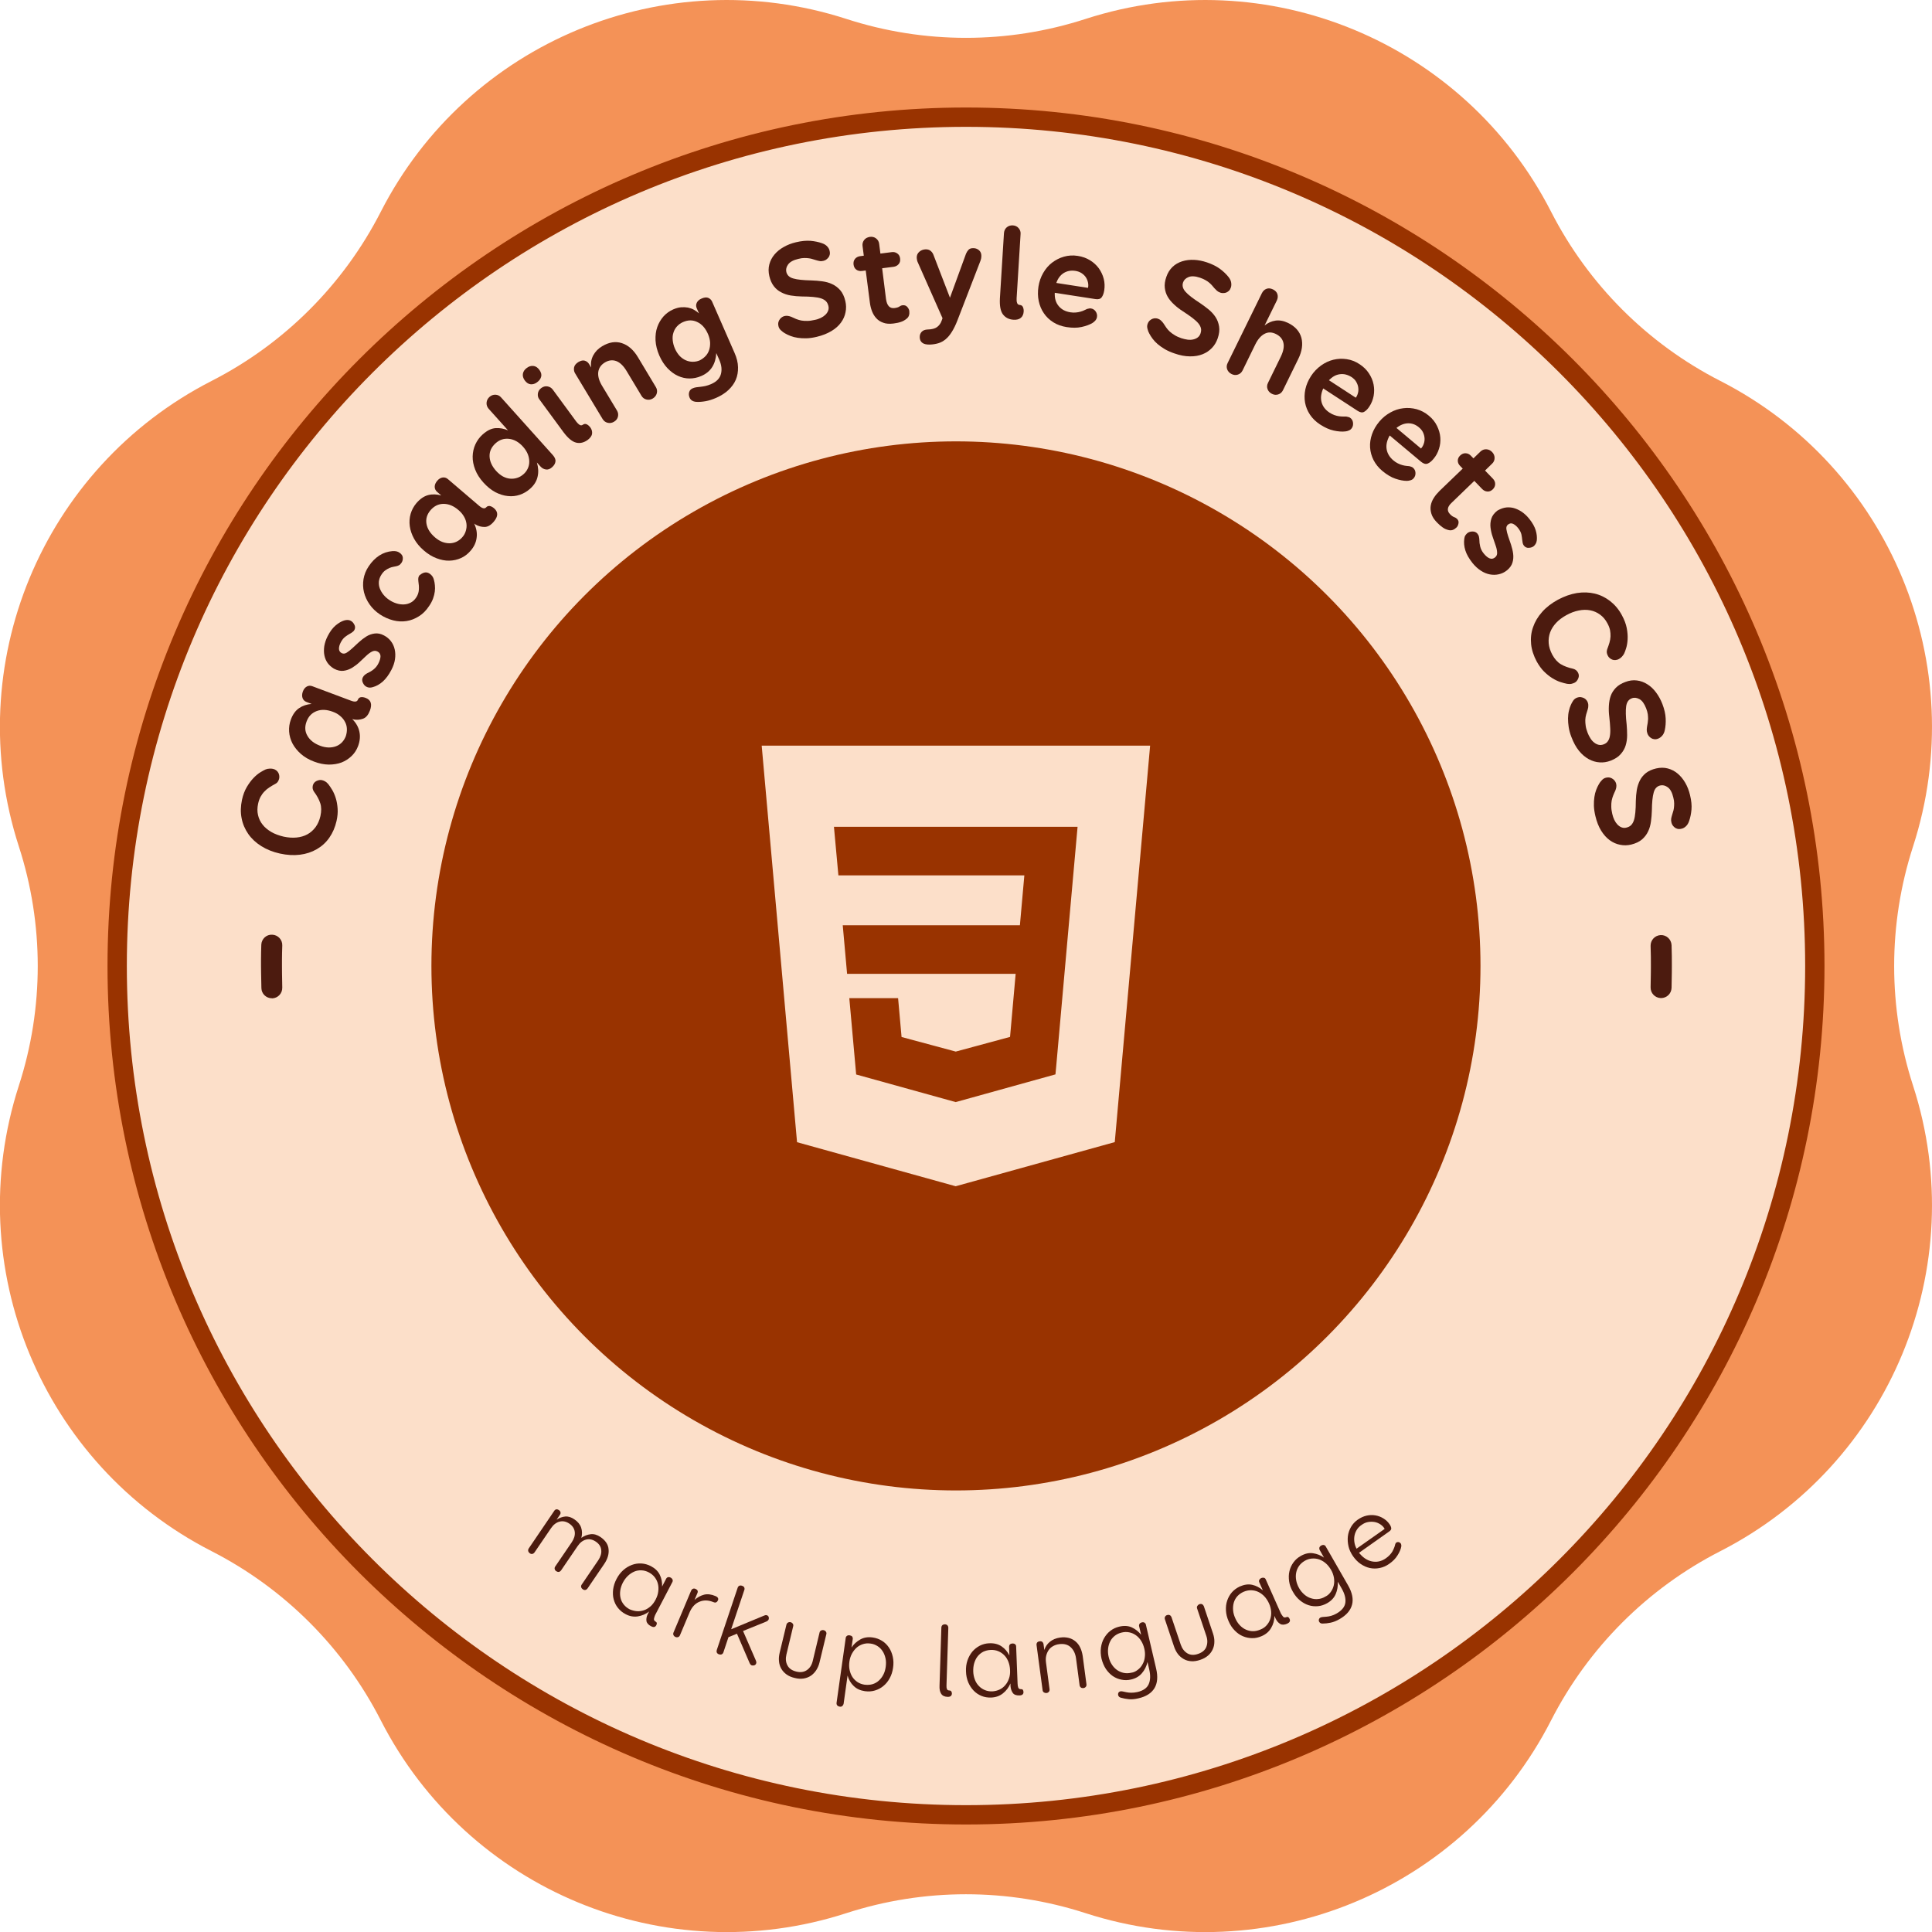 <?xml version="1.0" encoding="utf-8"?>
<!-- Generator: Adobe Illustrator 25.4.1, SVG Export Plug-In . SVG Version: 6.00 Build 0)  -->
<svg version="1.1" id="Capa_1" xmlns="http://www.w3.org/2000/svg" xmlns:xlink="http://www.w3.org/1999/xlink" x="0px" y="0px"
	 viewBox="0 0 200 200" style="enable-background:new 0 0 200 200;" xml:space="preserve">
<style type="text/css">
	.st0{fill:#993300;}
	.st1{fill:#F49257;}
	.st2{fill:#FCDFC9;}
	.st3{fill:#4C1B0F;}
	.st4{fill:#FCDFC9;stroke:#993300;stroke-width:2;stroke-miterlimit:10;}
	.st5{clip-path:url(#SVGID_00000119808096840979552150000008384785708474404517_);}
</style>
<g>
	<path class="st1" d="M112.38,1.96L112.38,1.96c18.78-6.08,39.2,2.38,48.19,19.96l0,0c3.85,7.53,9.98,13.66,17.51,17.51l0,0
		c17.58,8.98,26.04,29.4,19.96,48.19l0,0c-2.61,8.05-2.61,16.72,0,24.77l0,0c6.08,18.78-2.38,39.2-19.96,48.19l0,0
		c-7.53,3.85-13.66,9.98-17.51,17.51l0,0c-8.98,17.58-29.4,26.04-48.19,19.96l0,0c-8.05-2.61-16.72-2.61-24.77,0l0,0
		c-18.78,6.08-39.2-2.38-48.19-19.96l0,0c-3.85-7.53-9.98-13.66-17.51-17.51l0,0c-17.58-8.98-26.04-29.4-19.96-48.19l0,0
		c2.61-8.05,2.61-16.72,0-24.77l0,0c-6.08-18.78,2.38-39.2,19.96-48.19l0,0c7.53-3.85,13.66-9.98,17.51-17.51l0,0
		C48.41,4.34,68.83-4.12,87.62,1.96l0,0C95.67,4.57,104.33,4.57,112.38,1.96z"/>
	<g>
		<circle class="st2" cx="100" cy="100" r="87.87"/>
		<path class="st0" d="M100,13.13c47.98,0,86.87,38.89,86.87,86.87s-38.89,86.87-86.87,86.87S13.13,147.98,13.13,100
			S52.02,13.13,100,13.13 M100,11.13c-49.01,0-88.87,39.87-88.87,88.87s39.87,88.87,88.87,88.87s88.87-39.87,88.87-88.87
			S149.01,11.13,100,11.13L100,11.13z"/>
	</g>
	<g>
		<g>
			<path class="st3" d="M27.87,81.52c-0.19,0.12-0.35,0.26-0.5,0.42c-0.15,0.15-0.28,0.33-0.39,0.53c-0.11,0.2-0.2,0.44-0.26,0.73
				c-0.09,0.41-0.1,0.8-0.01,1.17c0.08,0.37,0.24,0.7,0.47,0.99c0.23,0.3,0.54,0.55,0.91,0.77c0.37,0.21,0.8,0.37,1.28,0.48
				c0.47,0.1,0.91,0.13,1.33,0.09c0.41-0.04,0.79-0.15,1.12-0.33c0.33-0.18,0.61-0.43,0.85-0.75c0.23-0.32,0.4-0.7,0.5-1.14
				c0.11-0.51,0.11-0.95-0.02-1.34c-0.13-0.39-0.34-0.78-0.65-1.19c-0.13-0.19-0.17-0.4-0.12-0.62c0.05-0.22,0.18-0.38,0.38-0.48
				c0.21-0.1,0.4-0.13,0.57-0.09c0.11,0.02,0.22,0.07,0.33,0.13c0.11,0.06,0.22,0.16,0.33,0.29c0.13,0.16,0.26,0.37,0.41,0.61
				c0.14,0.24,0.26,0.52,0.36,0.84c0.1,0.32,0.16,0.67,0.19,1.07c0.03,0.4-0.01,0.83-0.11,1.28c-0.15,0.66-0.4,1.24-0.75,1.74
				c-0.35,0.5-0.78,0.89-1.3,1.19c-0.52,0.3-1.1,0.49-1.74,0.57c-0.65,0.08-1.34,0.04-2.07-0.12c-0.73-0.16-1.37-0.42-1.93-0.77
				c-0.56-0.35-1.01-0.77-1.35-1.26c-0.34-0.49-0.58-1.04-0.69-1.64c-0.12-0.6-0.1-1.23,0.04-1.89c0.11-0.51,0.28-0.96,0.5-1.33
				c0.22-0.37,0.45-0.68,0.69-0.93c0.24-0.25,0.48-0.45,0.71-0.59c0.23-0.14,0.41-0.24,0.55-0.3c0.14-0.05,0.27-0.08,0.4-0.08
				c0.13-0.01,0.25,0,0.35,0.02c0.14,0.03,0.25,0.08,0.35,0.16c0.09,0.07,0.17,0.16,0.22,0.26c0.05,0.1,0.08,0.2,0.09,0.3
				c0.01,0.1,0.01,0.2-0.01,0.28c-0.02,0.1-0.06,0.2-0.12,0.3c-0.06,0.1-0.14,0.18-0.27,0.25C28.25,81.28,28.05,81.4,27.87,81.52z"
				/>
			<path class="st3" d="M37.05,72.43c0.05-0.13,0.14-0.22,0.28-0.25c0.14-0.03,0.31-0.01,0.51,0.06c0.56,0.21,0.71,0.65,0.45,1.33
				c-0.17,0.44-0.4,0.72-0.71,0.83s-0.63,0.14-0.96,0.08l-0.16-0.05c0.39,0.39,0.64,0.82,0.74,1.3c0.11,0.48,0.06,0.98-0.13,1.5
				c-0.15,0.4-0.37,0.74-0.67,1.03c-0.3,0.29-0.64,0.51-1.04,0.67c-0.4,0.15-0.84,0.22-1.33,0.22c-0.49-0.01-0.99-0.11-1.52-0.31
				c-0.53-0.2-0.98-0.46-1.36-0.79c-0.37-0.33-0.66-0.69-0.87-1.08c-0.2-0.39-0.32-0.8-0.35-1.23c-0.03-0.43,0.03-0.85,0.18-1.25
				c0.2-0.55,0.49-0.94,0.86-1.19c0.37-0.25,0.8-0.39,1.29-0.43l-0.53-0.2c-0.2-0.08-0.34-0.21-0.41-0.41
				c-0.07-0.2-0.06-0.42,0.03-0.67c0.09-0.25,0.23-0.42,0.41-0.52c0.18-0.1,0.37-0.11,0.58-0.03l3.98,1.49
				C36.73,72.69,36.97,72.65,37.05,72.43z M35.91,75.45c-0.01-0.25-0.07-0.49-0.19-0.71c-0.11-0.22-0.27-0.43-0.49-0.61
				c-0.21-0.19-0.47-0.34-0.78-0.45c-0.62-0.23-1.17-0.26-1.67-0.07s-0.84,0.54-1.04,1.07c-0.21,0.55-0.18,1.05,0.09,1.5
				c0.26,0.45,0.7,0.79,1.31,1.02c0.31,0.12,0.6,0.17,0.88,0.18c0.28,0,0.53-0.04,0.77-0.13c0.24-0.09,0.44-0.23,0.61-0.4
				c0.17-0.18,0.3-0.39,0.4-0.64C35.88,75.95,35.92,75.7,35.91,75.45z"/>
			<path class="st3" d="M33.92,68.64c-0.17-0.24-0.28-0.5-0.34-0.8c-0.06-0.3-0.06-0.61-0.01-0.96c0.06-0.34,0.17-0.68,0.35-1.03
				c0.25-0.49,0.53-0.86,0.83-1.11c0.3-0.25,0.59-0.42,0.88-0.51c0.14-0.04,0.27-0.06,0.39-0.05c0.12,0.01,0.22,0.04,0.3,0.09
				c0.14,0.07,0.26,0.2,0.36,0.39c0.1,0.18,0.1,0.37,0.01,0.55c-0.04,0.08-0.11,0.16-0.2,0.22c-0.09,0.07-0.18,0.13-0.28,0.18
				c-0.13,0.07-0.29,0.17-0.46,0.3c-0.18,0.13-0.34,0.33-0.48,0.6c-0.12,0.23-0.18,0.44-0.18,0.64c0,0.2,0.09,0.36,0.28,0.46
				c0.16,0.08,0.33,0.07,0.51-0.04c0.18-0.11,0.37-0.26,0.59-0.46c0.21-0.2,0.44-0.41,0.68-0.63c0.24-0.22,0.5-0.42,0.77-0.59
				c0.27-0.17,0.56-0.27,0.87-0.31c0.31-0.04,0.63,0.02,0.96,0.2c0.29,0.15,0.53,0.35,0.72,0.6s0.32,0.53,0.39,0.85
				c0.07,0.31,0.08,0.65,0.03,1.01c-0.05,0.36-0.18,0.73-0.37,1.1c-0.27,0.52-0.57,0.92-0.89,1.21c-0.33,0.29-0.67,0.48-1.03,0.58
				c-0.14,0.04-0.26,0.06-0.37,0.05c-0.11-0.01-0.21-0.04-0.3-0.09c-0.16-0.08-0.28-0.22-0.37-0.42c-0.09-0.2-0.09-0.38,0-0.55
				c0.06-0.12,0.14-0.21,0.23-0.28c0.09-0.07,0.18-0.12,0.25-0.16c0.22-0.1,0.43-0.22,0.63-0.38c0.2-0.16,0.37-0.36,0.5-0.62
				c0.15-0.29,0.22-0.55,0.22-0.76c-0.01-0.21-0.11-0.38-0.32-0.48c-0.18-0.09-0.36-0.09-0.56,0.01c-0.2,0.1-0.4,0.25-0.61,0.45
				c-0.21,0.2-0.44,0.41-0.68,0.64c-0.24,0.23-0.5,0.42-0.77,0.59c-0.28,0.16-0.57,0.27-0.88,0.31c-0.31,0.04-0.64-0.03-1-0.22
				C34.31,69.06,34.09,68.87,33.92,68.64z"/>
			<path class="st3" d="M43.87,59.29c0.2-0.07,0.4-0.04,0.6,0.09c0.24,0.16,0.39,0.38,0.45,0.65c0.05,0.17,0.08,0.35,0.1,0.56
				c0.02,0.21,0.02,0.42-0.01,0.65c-0.03,0.23-0.09,0.47-0.18,0.72c-0.09,0.25-0.23,0.52-0.42,0.79c-0.3,0.45-0.64,0.8-1.05,1.05
				c-0.4,0.25-0.82,0.42-1.27,0.49c-0.45,0.07-0.91,0.05-1.38-0.07c-0.47-0.12-0.93-0.32-1.37-0.61c-0.44-0.29-0.8-0.64-1.08-1.04
				c-0.28-0.4-0.47-0.82-0.58-1.26c-0.11-0.44-0.12-0.9-0.05-1.36c0.08-0.46,0.25-0.91,0.54-1.33c0.31-0.47,0.68-0.84,1.09-1.11
				c0.42-0.27,0.87-0.42,1.37-0.46c0.3-0.02,0.54,0.03,0.72,0.16c0.23,0.15,0.34,0.33,0.35,0.53c0.01,0.2-0.04,0.37-0.13,0.51
				c-0.09,0.13-0.18,0.22-0.28,0.27c-0.1,0.05-0.19,0.08-0.29,0.1c-0.08,0.02-0.18,0.03-0.3,0.06c-0.12,0.02-0.25,0.06-0.39,0.12
				c-0.14,0.06-0.28,0.14-0.42,0.24c-0.14,0.1-0.28,0.25-0.4,0.44c-0.16,0.24-0.24,0.48-0.27,0.72c-0.02,0.25,0.01,0.49,0.1,0.72
				s0.22,0.46,0.39,0.66c0.17,0.21,0.38,0.39,0.61,0.54c0.24,0.16,0.48,0.27,0.74,0.35c0.26,0.08,0.51,0.11,0.76,0.1
				s0.49-0.08,0.7-0.19s0.4-0.28,0.56-0.52c0.17-0.25,0.26-0.52,0.28-0.8s0-0.57-0.05-0.88c-0.02-0.15-0.02-0.28,0-0.38
				c0.03-0.1,0.06-0.18,0.1-0.23C43.53,59.47,43.67,59.36,43.87,59.29z"/>
			<path class="st3" d="M50.33,52.52c0.09-0.11,0.21-0.15,0.35-0.14c0.14,0.02,0.29,0.09,0.46,0.23c0.45,0.39,0.44,0.85-0.03,1.4
				c-0.31,0.36-0.62,0.54-0.95,0.54c-0.33,0-0.64-0.08-0.93-0.25l-0.14-0.1c0.23,0.5,0.32,0.99,0.25,1.47
				c-0.06,0.49-0.27,0.94-0.64,1.36c-0.28,0.32-0.6,0.57-0.98,0.74c-0.38,0.17-0.78,0.26-1.21,0.27c-0.43,0.01-0.87-0.08-1.32-0.25
				c-0.45-0.17-0.9-0.44-1.32-0.81c-0.43-0.37-0.76-0.77-1-1.2c-0.24-0.44-0.39-0.87-0.45-1.31c-0.06-0.44-0.03-0.87,0.09-1.28
				c0.12-0.41,0.32-0.78,0.6-1.11c0.38-0.44,0.79-0.72,1.22-0.83c0.43-0.11,0.88-0.09,1.35,0.04l-0.43-0.37
				c-0.16-0.14-0.25-0.32-0.25-0.53c0-0.21,0.09-0.42,0.26-0.62c0.17-0.2,0.36-0.31,0.56-0.34c0.2-0.03,0.39,0.03,0.55,0.17
				l3.23,2.76C49.94,52.65,50.17,52.69,50.33,52.52z M48.22,54.96c0.07-0.24,0.1-0.48,0.07-0.73c-0.03-0.25-0.11-0.5-0.25-0.74
				c-0.14-0.25-0.33-0.48-0.58-0.69c-0.5-0.43-1.01-0.64-1.54-0.64c-0.53,0-0.97,0.22-1.34,0.64c-0.38,0.44-0.52,0.92-0.43,1.43
				c0.09,0.51,0.39,0.98,0.88,1.4c0.25,0.21,0.5,0.37,0.76,0.47c0.26,0.1,0.51,0.14,0.77,0.14c0.25-0.01,0.49-0.06,0.71-0.17
				c0.22-0.11,0.42-0.26,0.59-0.46C48.03,55.42,48.15,55.2,48.22,54.96z"/>
			<path class="st3" d="M50.37,41.68c0.02-0.23,0.12-0.43,0.3-0.59c0.18-0.16,0.39-0.24,0.62-0.23c0.23,0.01,0.43,0.1,0.59,0.29
				l5.34,5.95c0.21,0.24,0.31,0.46,0.28,0.67c-0.02,0.21-0.14,0.41-0.34,0.59c-0.21,0.19-0.42,0.27-0.64,0.24
				c-0.22-0.03-0.4-0.13-0.55-0.29l-0.39-0.43c0.15,0.52,0.18,1.01,0.07,1.47c-0.1,0.46-0.36,0.88-0.78,1.25
				c-0.32,0.28-0.67,0.49-1.06,0.62c-0.39,0.13-0.81,0.18-1.24,0.13c-0.43-0.04-0.86-0.18-1.29-0.4c-0.43-0.23-0.84-0.56-1.23-0.99
				c-0.39-0.43-0.68-0.88-0.86-1.35c-0.18-0.46-0.27-0.92-0.26-1.36c0.01-0.44,0.1-0.86,0.28-1.25c0.18-0.39,0.43-0.74,0.76-1.03
				c0.45-0.4,0.89-0.62,1.33-0.65c0.44-0.03,0.87,0.05,1.29,0.23l-2.01-2.24C50.42,42.12,50.35,41.91,50.37,41.68z M54.63,48.51
				c0.11-0.23,0.16-0.47,0.16-0.72c0-0.25-0.05-0.51-0.15-0.77c-0.11-0.27-0.27-0.52-0.49-0.77c-0.44-0.49-0.92-0.76-1.45-0.82
				c-0.53-0.06-0.99,0.09-1.4,0.46c-0.43,0.39-0.64,0.84-0.62,1.36c0.02,0.52,0.25,1.02,0.68,1.5c0.22,0.24,0.45,0.43,0.7,0.57
				c0.25,0.13,0.49,0.21,0.74,0.23s0.49,0,0.73-0.08c0.24-0.07,0.45-0.2,0.65-0.37C54.38,48.93,54.52,48.74,54.63,48.51z"/>
			<path class="st3" d="M55.2,37.88c0.24,0.02,0.45,0.16,0.63,0.4c0.19,0.26,0.25,0.5,0.19,0.72c-0.06,0.22-0.2,0.41-0.42,0.57
				c-0.21,0.16-0.43,0.23-0.66,0.21c-0.23-0.02-0.43-0.15-0.61-0.39c-0.17-0.23-0.24-0.47-0.2-0.7c0.04-0.23,0.17-0.43,0.39-0.59
				C54.73,37.93,54.96,37.86,55.2,37.88z M55.68,40.74c0.03-0.23,0.15-0.42,0.35-0.57c0.2-0.15,0.42-0.21,0.65-0.17
				c0.23,0.04,0.41,0.15,0.55,0.34l2.43,3.31c0.11,0.15,0.23,0.26,0.34,0.33c0.12,0.07,0.23,0.07,0.35-0.02
				c0.13-0.09,0.26-0.1,0.4-0.03c0.14,0.07,0.25,0.18,0.35,0.3c0.16,0.22,0.22,0.44,0.19,0.67c-0.03,0.23-0.19,0.44-0.45,0.64
				c-0.39,0.28-0.79,0.38-1.2,0.28c-0.41-0.1-0.84-0.46-1.3-1.07l-2.5-3.4C55.7,41.18,55.65,40.97,55.68,40.74z"/>
			<path class="st3" d="M59.43,38.03c0.04-0.21,0.19-0.39,0.44-0.55c0.26-0.15,0.48-0.2,0.67-0.14c0.19,0.06,0.33,0.17,0.43,0.33
				l0.23,0.38c-0.07-0.46,0.01-0.88,0.21-1.26c0.21-0.39,0.51-0.7,0.93-0.95c0.7-0.42,1.38-0.53,2.03-0.32
				c0.65,0.21,1.21,0.69,1.67,1.46l1.86,3.1c0.12,0.2,0.15,0.41,0.09,0.64c-0.06,0.22-0.2,0.4-0.41,0.53
				c-0.21,0.13-0.43,0.16-0.65,0.11c-0.22-0.05-0.4-0.18-0.52-0.38l-1.55-2.58c-0.32-0.53-0.67-0.87-1.06-1.02
				c-0.39-0.14-0.78-0.1-1.18,0.14c-0.4,0.24-0.63,0.57-0.69,1c-0.05,0.42,0.08,0.9,0.41,1.44l1.53,2.54
				c0.12,0.2,0.15,0.41,0.1,0.63c-0.05,0.22-0.19,0.4-0.41,0.53c-0.2,0.12-0.42,0.16-0.64,0.11c-0.22-0.05-0.4-0.17-0.53-0.38
				l-2.89-4.8C59.42,38.42,59.39,38.24,59.43,38.03z"/>
			<path class="st3" d="M76.4,38.01c0.01,0.47-0.06,0.9-0.23,1.3c-0.17,0.4-0.43,0.75-0.77,1.07s-0.76,0.58-1.25,0.8
				c-0.39,0.17-0.76,0.29-1.1,0.35c-0.35,0.06-0.67,0.09-0.98,0.07c-0.34-0.03-0.57-0.17-0.68-0.43c-0.09-0.2-0.1-0.39-0.05-0.57
				c0.05-0.18,0.17-0.32,0.36-0.4c0.13-0.06,0.26-0.09,0.39-0.11c0.13-0.02,0.27-0.03,0.43-0.05c0.15-0.02,0.32-0.04,0.5-0.08
				c0.18-0.04,0.39-0.11,0.62-0.21c0.54-0.24,0.87-0.58,0.99-1.03c0.12-0.45,0.06-0.93-0.16-1.45l-0.32-0.72
				c-0.03,0.56-0.17,1.04-0.42,1.44c-0.25,0.4-0.63,0.72-1.15,0.94c-0.39,0.17-0.79,0.25-1.2,0.25c-0.41,0-0.81-0.09-1.2-0.27
				c-0.38-0.17-0.74-0.44-1.08-0.79c-0.33-0.35-0.62-0.79-0.85-1.32c-0.23-0.53-0.36-1.05-0.39-1.56c-0.02-0.5,0.03-0.96,0.18-1.38
				c0.15-0.42,0.36-0.78,0.64-1.1c0.28-0.31,0.62-0.56,1.01-0.73c0.28-0.12,0.55-0.2,0.81-0.22s0.49-0.01,0.72,0.03
				c0.22,0.05,0.43,0.12,0.62,0.23c0.19,0.11,0.36,0.23,0.52,0.37l-0.23-0.52c-0.09-0.2-0.09-0.39,0-0.58
				c0.09-0.19,0.26-0.34,0.51-0.44c0.28-0.12,0.51-0.14,0.69-0.06c0.18,0.08,0.31,0.21,0.39,0.39l2.32,5.3
				C76.27,37.05,76.39,37.54,76.4,38.01z M73.04,36.86c0.17-0.18,0.29-0.39,0.37-0.63c0.08-0.24,0.11-0.5,0.1-0.78
				c-0.02-0.28-0.09-0.57-0.22-0.87c-0.26-0.6-0.63-1.02-1.1-1.24c-0.47-0.23-0.96-0.23-1.48,0c-0.26,0.11-0.47,0.27-0.64,0.46
				s-0.29,0.41-0.36,0.65c-0.08,0.24-0.1,0.5-0.07,0.78c0.03,0.28,0.1,0.57,0.23,0.86c0.13,0.3,0.3,0.55,0.49,0.76
				c0.2,0.2,0.41,0.35,0.64,0.45c0.23,0.1,0.47,0.15,0.72,0.15c0.25,0,0.5-0.05,0.73-0.15C72.67,37.18,72.87,37.04,73.04,36.86z"/>
			<path class="st3" d="M84.95,32.92c0.19-0.09,0.35-0.2,0.49-0.33c0.13-0.13,0.23-0.27,0.29-0.43c0.06-0.16,0.07-0.33,0.02-0.51
				c-0.05-0.19-0.13-0.35-0.25-0.47s-0.29-0.22-0.5-0.29c-0.21-0.07-0.49-0.12-0.82-0.15c-0.33-0.03-0.73-0.05-1.19-0.05
				c-0.39-0.01-0.76-0.04-1.13-0.1c-0.36-0.06-0.69-0.17-0.99-0.33c-0.3-0.15-0.55-0.36-0.76-0.63c-0.21-0.27-0.37-0.62-0.47-1.05
				c-0.1-0.43-0.1-0.83,0-1.21c0.1-0.38,0.28-0.72,0.53-1.02c0.26-0.31,0.58-0.57,0.96-0.78c0.38-0.22,0.8-0.38,1.26-0.49
				c0.58-0.14,1.08-0.18,1.52-0.15c0.43,0.04,0.83,0.12,1.19,0.25c0.23,0.08,0.41,0.19,0.54,0.34c0.13,0.14,0.21,0.29,0.24,0.45
				c0.04,0.16,0.04,0.29,0.01,0.41c-0.03,0.12-0.08,0.22-0.15,0.3c-0.07,0.08-0.15,0.15-0.23,0.21c-0.09,0.05-0.17,0.09-0.26,0.11
				c-0.16,0.04-0.29,0.05-0.41,0.02c-0.12-0.02-0.24-0.05-0.37-0.09c-0.1-0.03-0.21-0.07-0.33-0.1c-0.11-0.04-0.24-0.07-0.39-0.09
				c-0.15-0.02-0.31-0.03-0.49-0.03c-0.18,0-0.39,0.03-0.62,0.09c-0.51,0.12-0.86,0.31-1.05,0.57s-0.25,0.52-0.19,0.78
				c0.08,0.34,0.32,0.57,0.73,0.68c0.41,0.12,1.04,0.18,1.88,0.2c0.36,0.01,0.73,0.04,1.1,0.09c0.37,0.05,0.72,0.14,1.03,0.29
				c0.31,0.14,0.59,0.35,0.84,0.63c0.24,0.28,0.42,0.65,0.53,1.13c0.09,0.38,0.1,0.77,0.02,1.15c-0.07,0.38-0.23,0.74-0.47,1.07
				c-0.24,0.33-0.57,0.63-0.99,0.88s-0.93,0.46-1.53,0.6c-0.38,0.09-0.73,0.14-1.05,0.15c-0.33,0.01-0.63-0.01-0.9-0.05
				c-0.28-0.04-0.52-0.1-0.75-0.19c-0.22-0.08-0.42-0.18-0.59-0.28c-0.13-0.08-0.27-0.17-0.4-0.3c-0.14-0.12-0.22-0.26-0.26-0.42
				c-0.04-0.16-0.04-0.31-0.01-0.43c0.03-0.12,0.09-0.23,0.16-0.32c0.07-0.09,0.15-0.16,0.23-0.21c0.08-0.05,0.16-0.08,0.22-0.1
				c0.13-0.03,0.25-0.04,0.37-0.02c0.12,0.02,0.24,0.05,0.36,0.1c0.16,0.08,0.33,0.15,0.49,0.22c0.17,0.07,0.35,0.12,0.54,0.16
				c0.19,0.03,0.4,0.05,0.63,0.04c0.23,0,0.47-0.04,0.74-0.1C84.55,33.08,84.75,33.01,84.95,32.92z"/>
			<path class="st3" d="M92.6,31.89c0.23-0.03,0.4-0.08,0.51-0.16c0.1-0.07,0.21-0.12,0.33-0.13c0.2-0.02,0.35,0.03,0.48,0.17
				c0.12,0.14,0.19,0.28,0.21,0.42c0.04,0.35-0.04,0.61-0.26,0.79c-0.18,0.15-0.38,0.27-0.6,0.34c-0.22,0.08-0.48,0.13-0.78,0.17
				c-0.41,0.05-0.76,0.03-1.05-0.08c-0.29-0.1-0.53-0.25-0.72-0.46c-0.19-0.2-0.34-0.45-0.45-0.73c-0.11-0.29-0.18-0.58-0.22-0.89
				L89.62,28l-0.39,0.05c-0.22,0.03-0.42-0.02-0.58-0.13c-0.16-0.12-0.26-0.29-0.29-0.53c-0.03-0.23,0.02-0.43,0.15-0.59
				c0.13-0.16,0.31-0.25,0.52-0.28l0.39-0.05l-0.13-1.01c-0.03-0.23,0.03-0.44,0.17-0.62c0.14-0.18,0.34-0.28,0.59-0.32
				c0.24-0.03,0.46,0.02,0.64,0.16c0.18,0.14,0.29,0.32,0.32,0.56l0.13,1.01l1.18-0.15c0.21-0.03,0.41,0.02,0.57,0.14
				c0.17,0.12,0.27,0.3,0.29,0.53c0.03,0.23-0.02,0.43-0.16,0.58c-0.13,0.15-0.31,0.24-0.52,0.27l-1.18,0.15l0.4,3.19
				C91.82,31.65,92.11,31.95,92.6,31.89z"/>
			<path class="st3" d="M95.01,27.16c-0.04-0.08-0.07-0.17-0.08-0.25c-0.02-0.08-0.02-0.16-0.03-0.23
				c-0.01-0.25,0.08-0.46,0.27-0.62c0.18-0.16,0.4-0.24,0.66-0.25c0.19,0,0.35,0.04,0.48,0.14c0.13,0.1,0.23,0.22,0.3,0.38
				l1.73,4.49l1.66-4.55c0.06-0.15,0.15-0.29,0.25-0.4c0.11-0.12,0.26-0.18,0.47-0.18c0.24-0.01,0.44,0.06,0.61,0.2
				s0.26,0.34,0.26,0.58c0,0.1-0.01,0.21-0.03,0.31c-0.03,0.1-0.05,0.19-0.08,0.26l-2.38,6.16c-0.18,0.46-0.37,0.84-0.57,1.16
				s-0.41,0.57-0.64,0.76c-0.23,0.19-0.48,0.33-0.75,0.41s-0.56,0.13-0.87,0.14c-0.36,0.01-0.62-0.05-0.79-0.18
				c-0.17-0.13-0.26-0.31-0.27-0.56c-0.01-0.24,0.06-0.43,0.2-0.58c0.14-0.15,0.34-0.23,0.62-0.24c0.42-0.01,0.75-0.09,0.97-0.25
				c0.22-0.16,0.39-0.39,0.49-0.69l0.08-0.23L95.01,27.16z"/>
			<path class="st3" d="M104.21,23.54c0.17-0.15,0.38-0.22,0.64-0.21c0.25,0.02,0.45,0.11,0.6,0.29c0.15,0.17,0.22,0.38,0.2,0.61
				l-0.41,6.65c-0.01,0.19,0,0.35,0.05,0.48c0.04,0.13,0.14,0.2,0.28,0.21c0.16,0.01,0.27,0.09,0.33,0.23
				c0.06,0.15,0.08,0.3,0.07,0.46c-0.02,0.27-0.11,0.49-0.29,0.64c-0.17,0.15-0.43,0.22-0.76,0.2c-0.48-0.03-0.84-0.22-1.1-0.56
				c-0.25-0.34-0.35-0.89-0.31-1.65l0.42-6.76C103.95,23.89,104.04,23.69,104.21,23.54z"/>
			<path class="st3" d="M109.6,31.69c0.29,0.35,0.7,0.56,1.21,0.64c0.2,0.03,0.38,0.04,0.56,0.02c0.18-0.02,0.34-0.04,0.49-0.09
				c0.15-0.04,0.28-0.09,0.4-0.15c0.12-0.05,0.21-0.1,0.28-0.13c0.18-0.05,0.31-0.07,0.39-0.05c0.21,0.03,0.38,0.14,0.5,0.32
				c0.12,0.18,0.16,0.37,0.13,0.56c-0.02,0.14-0.08,0.26-0.17,0.37c-0.09,0.1-0.19,0.19-0.29,0.25c-0.3,0.18-0.68,0.32-1.14,0.42
				c-0.45,0.1-0.97,0.1-1.54,0.01c-0.51-0.08-0.97-0.24-1.37-0.49c-0.4-0.25-0.73-0.56-0.98-0.93c-0.26-0.37-0.44-0.8-0.54-1.27
				c-0.1-0.47-0.11-0.97-0.03-1.5c0.08-0.51,0.24-0.98,0.49-1.41c0.25-0.43,0.55-0.79,0.92-1.07s0.77-0.49,1.23-0.62
				c0.46-0.13,0.93-0.16,1.43-0.08c0.48,0.07,0.91,0.23,1.28,0.46c0.37,0.23,0.67,0.51,0.91,0.84c0.23,0.33,0.4,0.69,0.5,1.08
				c0.1,0.4,0.11,0.79,0.05,1.19c-0.05,0.3-0.13,0.53-0.26,0.71c-0.13,0.18-0.35,0.24-0.66,0.19l-4.2-0.65
				C109.16,30.88,109.3,31.34,109.6,31.69z M110.12,28.26c-0.35,0.22-0.61,0.56-0.77,1.03l3.28,0.51c0.04-0.18,0.04-0.36,0-0.55
				c-0.04-0.19-0.11-0.37-0.22-0.54c-0.11-0.17-0.26-0.31-0.44-0.43c-0.18-0.12-0.4-0.2-0.65-0.24
				C110.86,27.97,110.47,28.05,110.12,28.26z"/>
			<path class="st3" d="M122.93,35.16c0.21,0.03,0.41,0.02,0.59-0.02s0.34-0.11,0.47-0.21c0.13-0.1,0.23-0.24,0.29-0.42
				c0.06-0.19,0.08-0.36,0.04-0.53c-0.04-0.17-0.13-0.34-0.27-0.51c-0.14-0.17-0.35-0.36-0.61-0.56c-0.27-0.2-0.59-0.43-0.98-0.68
				c-0.33-0.21-0.63-0.44-0.9-0.69c-0.27-0.25-0.5-0.51-0.67-0.8c-0.17-0.29-0.27-0.6-0.31-0.94c-0.04-0.34,0.01-0.72,0.16-1.14
				c0.14-0.42,0.36-0.76,0.64-1.03c0.28-0.27,0.62-0.46,1-0.58c0.38-0.12,0.79-0.17,1.23-0.15c0.44,0.02,0.88,0.11,1.33,0.26
				c0.56,0.19,1.01,0.42,1.36,0.68c0.35,0.26,0.64,0.54,0.88,0.84c0.15,0.19,0.24,0.38,0.27,0.57c0.03,0.19,0.02,0.36-0.03,0.51
				c-0.05,0.15-0.12,0.27-0.21,0.35c-0.09,0.08-0.18,0.14-0.28,0.18c-0.1,0.03-0.2,0.05-0.31,0.05c-0.1,0-0.2-0.01-0.28-0.04
				c-0.15-0.05-0.27-0.12-0.36-0.2c-0.09-0.08-0.18-0.17-0.27-0.27c-0.07-0.08-0.15-0.17-0.22-0.26c-0.08-0.09-0.17-0.19-0.28-0.28
				c-0.11-0.1-0.24-0.19-0.4-0.28c-0.15-0.09-0.34-0.18-0.58-0.26c-0.5-0.17-0.9-0.19-1.19-0.07c-0.3,0.12-0.49,0.31-0.57,0.56
				c-0.11,0.33-0.03,0.65,0.26,0.97c0.28,0.32,0.78,0.7,1.49,1.16c0.3,0.2,0.59,0.42,0.89,0.66c0.29,0.24,0.53,0.5,0.72,0.79
				s0.31,0.61,0.37,0.98c0.06,0.36,0.01,0.78-0.15,1.24c-0.13,0.37-0.32,0.7-0.59,0.98c-0.27,0.28-0.59,0.5-0.97,0.65
				c-0.38,0.15-0.82,0.23-1.31,0.22c-0.49,0-1.03-0.1-1.62-0.31c-0.36-0.12-0.69-0.27-0.97-0.43c-0.28-0.17-0.53-0.34-0.74-0.52
				c-0.21-0.18-0.39-0.37-0.53-0.56c-0.14-0.19-0.26-0.37-0.35-0.55c-0.07-0.13-0.14-0.29-0.18-0.47c-0.05-0.18-0.05-0.34,0-0.49
				c0.05-0.16,0.13-0.28,0.22-0.37c0.09-0.09,0.2-0.15,0.3-0.19c0.11-0.04,0.21-0.06,0.31-0.05c0.1,0,0.18,0.02,0.24,0.04
				c0.12,0.04,0.23,0.1,0.32,0.19c0.09,0.08,0.17,0.17,0.25,0.28c0.1,0.15,0.2,0.3,0.3,0.45c0.1,0.15,0.23,0.29,0.37,0.42
				c0.14,0.13,0.31,0.25,0.51,0.37c0.19,0.12,0.42,0.22,0.68,0.31C122.51,35.08,122.72,35.13,122.93,35.16z"/>
			<path class="st3" d="M132.04,33.19c0.41-0.06,0.84,0.02,1.3,0.24c0.74,0.36,1.2,0.88,1.38,1.54c0.17,0.66,0.07,1.39-0.32,2.18
				l-1.59,3.25c-0.11,0.22-0.27,0.36-0.49,0.43c-0.22,0.07-0.43,0.05-0.65-0.06c-0.22-0.11-0.37-0.27-0.45-0.48
				c-0.08-0.21-0.07-0.43,0.04-0.65l1.32-2.7c0.27-0.56,0.37-1.04,0.28-1.44c-0.09-0.41-0.35-0.71-0.77-0.92
				c-0.42-0.21-0.82-0.22-1.19-0.02c-0.37,0.19-0.7,0.57-0.97,1.13l-1.3,2.66c-0.11,0.22-0.27,0.36-0.49,0.43
				c-0.22,0.07-0.43,0.05-0.65-0.06c-0.22-0.11-0.37-0.27-0.45-0.48c-0.08-0.21-0.07-0.43,0.04-0.65l3.55-7.24
				c0.11-0.22,0.26-0.37,0.47-0.45c0.21-0.08,0.43-0.06,0.68,0.06c0.24,0.12,0.4,0.29,0.46,0.5c0.06,0.21,0.04,0.42-0.06,0.64
				l-1.27,2.59C131.25,33.42,131.63,33.25,132.04,33.19z"/>
			<path class="st3" d="M136.81,41.64c0.12,0.44,0.4,0.8,0.83,1.08c0.17,0.11,0.33,0.19,0.5,0.25c0.17,0.06,0.33,0.1,0.48,0.12
				c0.15,0.02,0.3,0.03,0.43,0.03c0.13,0,0.23,0,0.31,0c0.18,0.03,0.31,0.07,0.38,0.11c0.18,0.12,0.29,0.28,0.32,0.5
				c0.03,0.21,0,0.4-0.11,0.57c-0.08,0.12-0.18,0.21-0.31,0.26c-0.13,0.06-0.25,0.09-0.37,0.1c-0.35,0.04-0.75,0.01-1.21-0.09
				c-0.45-0.1-0.92-0.31-1.41-0.63c-0.43-0.28-0.78-0.62-1.04-1.01s-0.43-0.81-0.51-1.25c-0.08-0.45-0.07-0.9,0.03-1.38
				c0.1-0.47,0.3-0.93,0.59-1.38c0.28-0.43,0.63-0.79,1.03-1.08c0.4-0.29,0.83-0.49,1.28-0.6c0.45-0.11,0.91-0.13,1.38-0.06
				c0.47,0.07,0.91,0.24,1.33,0.52c0.41,0.27,0.73,0.58,0.97,0.95c0.24,0.36,0.4,0.74,0.48,1.14c0.08,0.4,0.08,0.79,0.01,1.19
				c-0.08,0.4-0.22,0.77-0.45,1.11c-0.16,0.25-0.34,0.43-0.53,0.54s-0.42,0.07-0.68-0.1l-3.56-2.32
				C136.75,40.73,136.69,41.2,136.81,41.64z M138.7,38.74c-0.41,0.05-0.78,0.26-1.13,0.62l2.78,1.81c0.11-0.14,0.18-0.31,0.23-0.5
				c0.05-0.19,0.05-0.38,0.02-0.59c-0.03-0.2-0.11-0.39-0.22-0.58s-0.28-0.34-0.49-0.48C139.5,38.78,139.1,38.68,138.7,38.74z"/>
			<path class="st3" d="M143.54,46.48c0.07,0.45,0.3,0.84,0.7,1.18c0.15,0.13,0.31,0.23,0.47,0.31c0.16,0.08,0.32,0.14,0.47,0.18
				s0.29,0.07,0.42,0.08c0.13,0.02,0.23,0.03,0.31,0.03c0.18,0.05,0.3,0.1,0.36,0.16c0.17,0.14,0.25,0.32,0.26,0.53
				s-0.05,0.4-0.18,0.55c-0.09,0.11-0.2,0.18-0.34,0.22c-0.13,0.04-0.26,0.06-0.38,0.06c-0.35,0-0.75-0.08-1.19-0.23
				c-0.44-0.15-0.88-0.42-1.33-0.79c-0.4-0.33-0.7-0.71-0.92-1.13c-0.21-0.42-0.33-0.85-0.36-1.31c-0.03-0.45,0.04-0.91,0.2-1.37
				c0.16-0.46,0.41-0.89,0.75-1.3c0.33-0.4,0.72-0.71,1.15-0.95c0.43-0.24,0.88-0.39,1.34-0.44c0.46-0.06,0.92-0.02,1.38,0.1
				c0.46,0.13,0.88,0.35,1.26,0.67c0.38,0.31,0.66,0.67,0.85,1.06s0.31,0.79,0.34,1.19c0.03,0.4-0.01,0.8-0.14,1.19
				c-0.12,0.39-0.31,0.74-0.58,1.05c-0.19,0.23-0.39,0.39-0.59,0.47c-0.2,0.08-0.42,0.02-0.67-0.18l-3.26-2.73
				C143.59,45.56,143.47,46.03,143.54,46.48z M145.76,43.82c-0.41,0.01-0.81,0.17-1.2,0.48l2.54,2.13c0.12-0.13,0.22-0.29,0.28-0.47
				c0.07-0.18,0.1-0.38,0.09-0.58c-0.01-0.2-0.06-0.4-0.15-0.6c-0.09-0.2-0.24-0.38-0.43-0.54
				C146.55,43.95,146.17,43.81,145.76,43.82z"/>
			<path class="st3" d="M150.1,53.22c0.16,0.17,0.31,0.27,0.43,0.31c0.12,0.04,0.22,0.1,0.3,0.18c0.14,0.14,0.19,0.3,0.15,0.48
				c-0.04,0.18-0.1,0.32-0.21,0.42c-0.25,0.24-0.51,0.33-0.78,0.27c-0.23-0.05-0.45-0.14-0.64-0.28c-0.19-0.13-0.4-0.31-0.6-0.52
				c-0.29-0.3-0.48-0.59-0.57-0.89c-0.09-0.29-0.12-0.58-0.07-0.85c0.05-0.28,0.15-0.54,0.32-0.8c0.16-0.26,0.36-0.49,0.58-0.71
				l2.41-2.32l-0.27-0.28c-0.16-0.16-0.24-0.34-0.24-0.54c0-0.2,0.08-0.38,0.25-0.54c0.17-0.16,0.36-0.24,0.56-0.23
				c0.21,0.01,0.38,0.09,0.54,0.25l0.27,0.28l0.73-0.71c0.17-0.16,0.37-0.24,0.6-0.23c0.23,0.01,0.43,0.1,0.61,0.29
				c0.17,0.18,0.25,0.38,0.25,0.61c0,0.23-0.09,0.43-0.26,0.59l-0.73,0.71l0.82,0.85c0.15,0.16,0.23,0.34,0.23,0.54
				c0,0.21-0.08,0.39-0.25,0.56c-0.17,0.16-0.36,0.24-0.56,0.22c-0.2-0.01-0.38-0.1-0.53-0.25l-0.82-0.85l-2.32,2.24
				C149.82,52.45,149.75,52.86,150.1,53.22z"/>
			<path class="st3" d="M155.75,52.56c0.28-0.06,0.57-0.05,0.87,0.01c0.29,0.07,0.59,0.2,0.88,0.39s0.56,0.44,0.8,0.74
				c0.35,0.43,0.57,0.84,0.68,1.21c0.11,0.37,0.14,0.71,0.11,1.02c-0.02,0.15-0.06,0.27-0.12,0.37c-0.06,0.1-0.13,0.18-0.2,0.24
				c-0.13,0.1-0.29,0.16-0.5,0.17c-0.21,0.02-0.38-0.06-0.51-0.22c-0.06-0.07-0.1-0.16-0.13-0.27c-0.02-0.11-0.04-0.22-0.05-0.33
				c-0.01-0.15-0.04-0.33-0.08-0.55c-0.05-0.22-0.16-0.44-0.35-0.68c-0.16-0.2-0.33-0.34-0.51-0.43c-0.18-0.09-0.36-0.06-0.53,0.07
				c-0.14,0.11-0.2,0.27-0.17,0.48c0.03,0.21,0.09,0.45,0.18,0.72s0.19,0.57,0.3,0.88c0.1,0.31,0.18,0.63,0.22,0.94
				c0.04,0.32,0.02,0.62-0.07,0.92s-0.28,0.56-0.57,0.8c-0.26,0.21-0.54,0.34-0.85,0.41c-0.31,0.07-0.62,0.07-0.93,0.01
				s-0.63-0.19-0.93-0.39c-0.31-0.2-0.59-0.46-0.86-0.79c-0.36-0.46-0.61-0.89-0.74-1.31c-0.13-0.42-0.16-0.81-0.11-1.18
				c0.02-0.15,0.05-0.27,0.11-0.36c0.06-0.09,0.13-0.17,0.21-0.24c0.14-0.11,0.32-0.17,0.54-0.17c0.22,0,0.38,0.08,0.5,0.22
				c0.08,0.1,0.14,0.21,0.16,0.32c0.02,0.11,0.04,0.21,0.04,0.29c0,0.24,0.03,0.49,0.09,0.73c0.06,0.25,0.18,0.49,0.36,0.71
				c0.21,0.26,0.41,0.43,0.61,0.51c0.2,0.08,0.39,0.05,0.57-0.1c0.15-0.12,0.23-0.29,0.21-0.51c-0.01-0.22-0.06-0.47-0.16-0.74
				c-0.09-0.28-0.19-0.57-0.3-0.88c-0.11-0.31-0.18-0.63-0.22-0.94c-0.04-0.32-0.01-0.63,0.08-0.93c0.09-0.3,0.29-0.57,0.61-0.83
				C155.21,52.74,155.47,52.62,155.75,52.56z"/>
			<path class="st3" d="M166.61,66.53c0.06-0.21,0.1-0.43,0.11-0.64c0.01-0.22-0.01-0.44-0.05-0.66c-0.05-0.23-0.14-0.47-0.28-0.72
				c-0.2-0.37-0.45-0.67-0.76-0.89c-0.3-0.22-0.64-0.37-1.01-0.44c-0.37-0.07-0.77-0.07-1.19,0.02c-0.42,0.08-0.85,0.24-1.28,0.48
				c-0.42,0.23-0.78,0.5-1.06,0.8c-0.28,0.3-0.49,0.63-0.62,0.98c-0.13,0.35-0.18,0.72-0.15,1.12c0.03,0.39,0.16,0.79,0.37,1.19
				c0.25,0.46,0.55,0.79,0.89,0.99c0.35,0.21,0.77,0.36,1.27,0.47c0.23,0.06,0.39,0.19,0.5,0.39c0.11,0.2,0.12,0.4,0.03,0.61
				c-0.09,0.21-0.21,0.36-0.37,0.44c-0.1,0.05-0.21,0.09-0.34,0.12c-0.13,0.03-0.27,0.02-0.44,0c-0.2-0.04-0.44-0.1-0.71-0.19
				c-0.27-0.09-0.54-0.22-0.83-0.4c-0.28-0.17-0.56-0.4-0.85-0.68c-0.28-0.28-0.53-0.63-0.76-1.04c-0.32-0.6-0.52-1.2-0.58-1.8
				c-0.06-0.61,0-1.19,0.2-1.75c0.19-0.56,0.5-1.09,0.94-1.58c0.43-0.49,0.98-0.91,1.64-1.27c0.65-0.35,1.31-0.58,1.96-0.69
				c0.65-0.1,1.27-0.08,1.85,0.06c0.58,0.14,1.11,0.4,1.6,0.78c0.48,0.38,0.89,0.86,1.21,1.46c0.25,0.46,0.42,0.91,0.5,1.33
				c0.08,0.42,0.11,0.81,0.09,1.16c-0.02,0.35-0.07,0.65-0.15,0.91c-0.08,0.26-0.15,0.45-0.22,0.59c-0.07,0.12-0.15,0.23-0.25,0.33
				c-0.09,0.09-0.19,0.17-0.28,0.21c-0.12,0.07-0.25,0.1-0.37,0.11c-0.12,0.01-0.23-0.01-0.33-0.05c-0.1-0.04-0.19-0.1-0.27-0.17
				c-0.08-0.07-0.13-0.14-0.17-0.22c-0.05-0.09-0.09-0.19-0.11-0.3c-0.02-0.11-0.01-0.23,0.03-0.36
				C166.47,66.96,166.55,66.74,166.61,66.53z"/>
			<path class="st3" d="M164.64,76.43c0.11,0.18,0.24,0.33,0.39,0.44c0.14,0.12,0.3,0.19,0.46,0.23c0.17,0.04,0.34,0.02,0.51-0.04
				c0.19-0.07,0.33-0.17,0.43-0.31c0.1-0.14,0.18-0.31,0.22-0.54c0.04-0.22,0.06-0.5,0.04-0.83c-0.01-0.33-0.05-0.73-0.1-1.19
				c-0.05-0.39-0.06-0.76-0.04-1.13s0.08-0.71,0.19-1.02c0.11-0.31,0.29-0.59,0.53-0.84c0.24-0.25,0.57-0.45,0.98-0.6
				c0.41-0.16,0.81-0.21,1.2-0.16c0.39,0.05,0.75,0.18,1.09,0.4c0.34,0.21,0.64,0.5,0.9,0.85c0.26,0.35,0.48,0.75,0.65,1.19
				c0.21,0.55,0.32,1.05,0.34,1.49c0.02,0.44-0.01,0.84-0.09,1.21c-0.05,0.24-0.14,0.43-0.27,0.58s-0.27,0.24-0.41,0.3
				c-0.15,0.06-0.29,0.08-0.41,0.06c-0.12-0.01-0.23-0.05-0.32-0.11c-0.09-0.06-0.17-0.12-0.24-0.21s-0.11-0.16-0.14-0.24
				c-0.06-0.15-0.08-0.29-0.08-0.41s0.02-0.25,0.04-0.38c0.02-0.11,0.04-0.22,0.06-0.34c0.02-0.12,0.03-0.25,0.04-0.4
				c0-0.15-0.01-0.31-0.03-0.49c-0.03-0.18-0.08-0.38-0.17-0.61c-0.19-0.49-0.42-0.81-0.7-0.96c-0.28-0.15-0.55-0.18-0.79-0.08
				c-0.33,0.12-0.52,0.4-0.58,0.82c-0.06,0.42-0.05,1.05,0.05,1.89c0.03,0.36,0.05,0.73,0.05,1.1c0,0.38-0.05,0.73-0.15,1.06
				s-0.27,0.63-0.52,0.91c-0.24,0.28-0.59,0.5-1.05,0.68c-0.37,0.14-0.75,0.2-1.13,0.17c-0.39-0.02-0.76-0.14-1.12-0.33
				c-0.36-0.2-0.7-0.48-1.01-0.86c-0.31-0.38-0.57-0.86-0.79-1.44c-0.14-0.36-0.23-0.7-0.28-1.02c-0.05-0.32-0.07-0.62-0.07-0.9
				c0.01-0.28,0.03-0.53,0.09-0.77c0.05-0.23,0.12-0.44,0.2-0.62c0.06-0.14,0.14-0.29,0.24-0.44c0.1-0.15,0.23-0.25,0.38-0.31
				c0.16-0.06,0.3-0.08,0.43-0.06c0.13,0.02,0.24,0.06,0.34,0.11c0.1,0.06,0.18,0.13,0.24,0.21c0.06,0.08,0.1,0.15,0.12,0.21
				c0.05,0.12,0.07,0.25,0.06,0.37c0,0.12-0.02,0.25-0.06,0.37c-0.06,0.17-0.11,0.35-0.16,0.52c-0.05,0.17-0.08,0.36-0.09,0.55
				c-0.01,0.19,0.01,0.4,0.04,0.63c0.03,0.22,0.1,0.46,0.2,0.72C164.43,76.06,164.52,76.25,164.64,76.43z"/>
			<path class="st3" d="M167.11,84.87c0.09,0.19,0.2,0.35,0.33,0.49c0.13,0.13,0.27,0.23,0.43,0.29c0.16,0.06,0.33,0.07,0.51,0.02
				c0.19-0.05,0.35-0.13,0.47-0.25c0.12-0.12,0.22-0.29,0.29-0.5c0.07-0.21,0.12-0.49,0.15-0.82c0.03-0.33,0.05-0.73,0.05-1.19
				c0.01-0.39,0.04-0.76,0.1-1.13c0.06-0.36,0.17-0.69,0.32-0.99c0.15-0.3,0.36-0.55,0.63-0.77c0.27-0.21,0.62-0.37,1.05-0.47
				c0.43-0.1,0.83-0.1,1.21,0c0.38,0.1,0.72,0.28,1.02,0.53c0.31,0.26,0.57,0.58,0.79,0.96c0.22,0.38,0.38,0.8,0.49,1.26
				c0.14,0.58,0.19,1.08,0.15,1.52c-0.04,0.43-0.12,0.83-0.25,1.19c-0.08,0.23-0.19,0.41-0.34,0.54c-0.14,0.13-0.29,0.21-0.45,0.24
				c-0.16,0.04-0.29,0.04-0.41,0.01c-0.12-0.03-0.22-0.08-0.3-0.15c-0.08-0.07-0.15-0.14-0.21-0.23c-0.05-0.09-0.09-0.17-0.11-0.26
				c-0.04-0.16-0.05-0.29-0.03-0.41c0.02-0.12,0.05-0.24,0.09-0.37c0.03-0.1,0.07-0.21,0.1-0.33c0.04-0.11,0.07-0.24,0.09-0.39
				c0.02-0.15,0.03-0.31,0.03-0.49c0-0.18-0.03-0.39-0.09-0.62c-0.12-0.51-0.31-0.86-0.57-1.05c-0.26-0.19-0.52-0.25-0.78-0.19
				c-0.34,0.08-0.57,0.32-0.68,0.73c-0.12,0.41-0.18,1.04-0.19,1.88c-0.01,0.36-0.04,0.73-0.09,1.1s-0.14,0.72-0.29,1.03
				c-0.14,0.31-0.35,0.59-0.63,0.84c-0.28,0.24-0.65,0.42-1.13,0.54c-0.38,0.09-0.77,0.1-1.15,0.02c-0.38-0.07-0.74-0.23-1.07-0.47
				c-0.33-0.24-0.63-0.57-0.89-0.99c-0.26-0.42-0.46-0.93-0.6-1.53c-0.09-0.38-0.14-0.73-0.15-1.05c-0.01-0.33,0.01-0.63,0.05-0.9
				c0.04-0.28,0.1-0.52,0.19-0.75c0.08-0.22,0.18-0.42,0.28-0.59c0.07-0.13,0.17-0.27,0.3-0.4c0.12-0.14,0.26-0.22,0.42-0.26
				c0.16-0.04,0.31-0.04,0.43-0.01c0.12,0.03,0.23,0.09,0.32,0.16c0.09,0.07,0.16,0.15,0.21,0.23c0.05,0.08,0.08,0.16,0.1,0.22
				c0.03,0.13,0.04,0.25,0.02,0.37c-0.02,0.12-0.05,0.24-0.1,0.36c-0.08,0.16-0.15,0.33-0.22,0.5c-0.07,0.17-0.12,0.35-0.16,0.54
				c-0.03,0.19-0.05,0.4-0.04,0.63c0,0.23,0.04,0.47,0.1,0.74C166.95,84.47,167.02,84.68,167.11,84.87z"/>
		</g>
		<g>
			<path class="st3" d="M57.58,156.25c0.09-0.02,0.18,0.01,0.28,0.07c0.08,0.06,0.14,0.13,0.16,0.22c0.02,0.09,0.01,0.17-0.05,0.26
				l-0.35,0.52c0.28-0.19,0.58-0.3,0.89-0.33c0.31-0.03,0.63,0.07,0.96,0.3c0.35,0.24,0.58,0.52,0.69,0.85
				c0.11,0.33,0.12,0.68,0.02,1.06c0.31-0.22,0.64-0.34,0.97-0.38c0.33-0.04,0.67,0.06,1.01,0.29c0.51,0.35,0.8,0.77,0.84,1.27
				c0.05,0.5-0.1,1-0.45,1.52l-1.73,2.54c-0.06,0.08-0.13,0.13-0.22,0.15c-0.09,0.02-0.18,0-0.27-0.07
				c-0.1-0.07-0.15-0.14-0.17-0.23s0-0.18,0.06-0.26l1.71-2.51c0.24-0.36,0.35-0.71,0.31-1.06c-0.03-0.35-0.22-0.64-0.56-0.87
				c-0.34-0.23-0.68-0.3-1.02-0.21c-0.34,0.09-0.63,0.32-0.87,0.68l-1.71,2.51c-0.06,0.08-0.13,0.13-0.22,0.15
				c-0.09,0.02-0.18-0.01-0.28-0.07c-0.09-0.06-0.14-0.14-0.16-0.23s0-0.18,0.06-0.26l1.71-2.51c0.24-0.36,0.35-0.71,0.31-1.06
				c-0.04-0.35-0.23-0.64-0.57-0.87c-0.33-0.22-0.66-0.29-1.01-0.2c-0.34,0.09-0.64,0.32-0.88,0.68l-1.71,2.51
				c-0.06,0.08-0.13,0.13-0.22,0.15c-0.09,0.02-0.18,0-0.27-0.07s-0.14-0.14-0.16-0.23c-0.02-0.09,0-0.18,0.05-0.26l2.64-3.89
				C57.42,156.32,57.49,156.27,57.58,156.25z"/>
			<path class="st3" d="M67.7,167.58c-0.02,0.12,0.04,0.21,0.16,0.28c0.15,0.08,0.17,0.21,0.08,0.38c-0.11,0.21-0.29,0.24-0.54,0.11
				c-0.29-0.15-0.45-0.34-0.48-0.55s0.01-0.45,0.13-0.7l0.15-0.28c-0.36,0.28-0.76,0.44-1.18,0.51c-0.43,0.06-0.85-0.01-1.27-0.24
				c-0.31-0.16-0.57-0.38-0.78-0.64c-0.21-0.26-0.35-0.55-0.44-0.88c-0.09-0.32-0.1-0.66-0.06-1.03c0.05-0.36,0.16-0.72,0.35-1.08
				c0.19-0.37,0.42-0.67,0.7-0.92c0.27-0.24,0.57-0.42,0.89-0.54c0.32-0.12,0.65-0.17,0.98-0.15c0.34,0.02,0.66,0.11,0.98,0.27
				c0.44,0.23,0.75,0.53,0.93,0.9c0.18,0.37,0.26,0.77,0.24,1.22l0.42-0.81c0.04-0.08,0.11-0.14,0.19-0.16
				c0.08-0.02,0.17-0.01,0.27,0.04c0.1,0.05,0.16,0.12,0.2,0.2c0.03,0.08,0.03,0.17-0.01,0.25l-1.79,3.43
				C67.76,167.33,67.72,167.45,67.7,167.58z M65.93,166.79c0.25,0.02,0.5-0.02,0.74-0.1s0.46-0.22,0.67-0.4
				c0.21-0.18,0.38-0.42,0.53-0.7c0.14-0.28,0.24-0.55,0.27-0.83c0.04-0.28,0.03-0.54-0.03-0.79s-0.17-0.48-0.33-0.69
				c-0.16-0.21-0.36-0.37-0.6-0.5c-0.26-0.14-0.52-0.21-0.78-0.22c-0.26-0.01-0.51,0.03-0.74,0.13c-0.23,0.1-0.45,0.24-0.66,0.44
				c-0.2,0.19-0.38,0.43-0.52,0.7c-0.14,0.27-0.23,0.54-0.27,0.82c-0.04,0.27-0.03,0.53,0.03,0.78s0.17,0.47,0.33,0.67
				c0.16,0.2,0.37,0.37,0.62,0.5C65.43,166.7,65.68,166.77,65.93,166.79z"/>
			<path class="st3" d="M71.73,164.47c0.08-0.04,0.17-0.03,0.27,0.01c0.11,0.05,0.18,0.11,0.21,0.18s0.03,0.16-0.01,0.25l-0.3,0.71
				c0.31-0.27,0.64-0.45,0.99-0.54c0.35-0.09,0.74-0.04,1.19,0.15c0.12,0.05,0.2,0.12,0.24,0.19c0.04,0.08,0.04,0.16,0,0.25
				c-0.04,0.09-0.1,0.16-0.18,0.2c-0.08,0.04-0.17,0.03-0.29-0.02c-0.51-0.21-0.99-0.23-1.44-0.04c-0.45,0.18-0.8,0.56-1.04,1.14
				l-0.98,2.33c-0.04,0.09-0.1,0.16-0.19,0.19c-0.09,0.03-0.18,0.03-0.27-0.01c-0.1-0.04-0.17-0.11-0.21-0.19
				c-0.04-0.09-0.04-0.18,0-0.27l1.83-4.35C71.6,164.56,71.65,164.5,71.73,164.47z"/>
			<path class="st3" d="M78.24,171.88c0.02,0.05,0.04,0.1,0.05,0.15c0.01,0.05,0.01,0.1-0.01,0.16c-0.03,0.1-0.1,0.17-0.19,0.2
				c-0.09,0.03-0.18,0.03-0.26,0.01c-0.1-0.03-0.17-0.11-0.23-0.24l-1.31-3.04l-0.88,0.36l-0.52,1.56c-0.03,0.1-0.09,0.17-0.17,0.21
				c-0.08,0.04-0.17,0.04-0.28,0.01c-0.12-0.04-0.19-0.1-0.23-0.18c-0.04-0.08-0.04-0.17-0.01-0.27l2.16-6.44
				c0.03-0.1,0.09-0.17,0.17-0.21c0.08-0.04,0.18-0.04,0.29,0c0.12,0.04,0.19,0.1,0.23,0.18c0.03,0.08,0.04,0.17,0,0.26l-1.36,4.06
				l3.33-1.38c0.06-0.03,0.12-0.05,0.18-0.07s0.12-0.02,0.18,0c0.1,0.03,0.16,0.09,0.19,0.17c0.03,0.08,0.03,0.16,0.01,0.24
				c-0.04,0.11-0.13,0.19-0.27,0.25l-2.39,0.97L78.24,171.88z"/>
			<path class="st3" d="M85,168.79c0.09-0.05,0.18-0.06,0.28-0.03c0.1,0.02,0.17,0.08,0.22,0.15c0.05,0.08,0.07,0.17,0.04,0.27
				l-0.7,2.9c-0.07,0.3-0.19,0.57-0.34,0.81c-0.15,0.23-0.34,0.43-0.56,0.58s-0.47,0.24-0.75,0.29c-0.28,0.04-0.59,0.03-0.93-0.06
				c-0.34-0.08-0.62-0.2-0.85-0.37c-0.23-0.17-0.41-0.37-0.54-0.6c-0.13-0.23-0.21-0.49-0.23-0.77c-0.03-0.28,0-0.57,0.07-0.87
				l0.7-2.9c0.02-0.1,0.08-0.17,0.16-0.22c0.08-0.05,0.17-0.06,0.27-0.04s0.17,0.08,0.23,0.15c0.05,0.08,0.07,0.17,0.04,0.27
				l-0.7,2.92c-0.1,0.42-0.07,0.8,0.1,1.12c0.17,0.33,0.47,0.54,0.92,0.65c0.44,0.11,0.81,0.05,1.11-0.16
				c0.3-0.21,0.5-0.53,0.6-0.96l0.7-2.92C84.86,168.91,84.91,168.83,85,168.79z"/>
			<path class="st3" d="M87.19,176.61c-0.07,0.06-0.16,0.08-0.27,0.06c-0.11-0.02-0.19-0.06-0.25-0.13
				c-0.06-0.07-0.08-0.16-0.07-0.26l0.95-6.73c0.01-0.08,0.05-0.15,0.12-0.2c0.07-0.06,0.17-0.08,0.29-0.06
				c0.12,0.02,0.21,0.06,0.26,0.13c0.05,0.07,0.07,0.15,0.06,0.23l-0.13,0.9c0.23-0.35,0.53-0.62,0.9-0.83s0.8-0.28,1.29-0.21
				c0.36,0.05,0.68,0.17,0.97,0.35s0.52,0.41,0.71,0.69c0.19,0.28,0.32,0.6,0.4,0.96c0.08,0.36,0.09,0.74,0.03,1.14
				c-0.06,0.4-0.17,0.76-0.35,1.08c-0.17,0.32-0.39,0.59-0.65,0.8c-0.26,0.22-0.55,0.37-0.88,0.47c-0.33,0.1-0.67,0.12-1.04,0.07
				c-0.47-0.07-0.85-0.24-1.15-0.53c-0.3-0.28-0.52-0.65-0.64-1.09l-0.41,2.93C87.31,176.47,87.26,176.55,87.19,176.61z
				 M90.31,174.35c0.24-0.07,0.46-0.19,0.65-0.36c0.19-0.17,0.35-0.37,0.48-0.62c0.13-0.25,0.21-0.52,0.25-0.83
				c0.04-0.3,0.04-0.59-0.02-0.86s-0.15-0.51-0.29-0.73c-0.14-0.22-0.31-0.4-0.53-0.54s-0.46-0.24-0.74-0.27
				c-0.27-0.04-0.53-0.02-0.78,0.06c-0.25,0.08-0.47,0.2-0.66,0.37c-0.19,0.17-0.35,0.38-0.48,0.62c-0.13,0.24-0.22,0.52-0.26,0.82
				c-0.04,0.3-0.04,0.59,0.02,0.86c0.06,0.27,0.15,0.51,0.29,0.73c0.14,0.21,0.32,0.39,0.53,0.53c0.22,0.14,0.46,0.23,0.74,0.27
				C89.8,174.43,90.06,174.42,90.31,174.35z"/>
			<path class="st3" d="M97.55,168.24c0.07-0.06,0.16-0.09,0.27-0.09c0.11,0,0.19,0.04,0.26,0.11c0.06,0.07,0.09,0.15,0.09,0.25
				l-0.19,5.97c-0.01,0.16,0.01,0.28,0.05,0.38c0.04,0.09,0.13,0.14,0.27,0.14c0.08,0,0.14,0.04,0.18,0.1
				c0.04,0.06,0.06,0.13,0.06,0.21c0,0.11-0.04,0.19-0.11,0.26c-0.07,0.06-0.18,0.09-0.32,0.09c-0.33-0.01-0.55-0.12-0.68-0.32
				c-0.13-0.2-0.19-0.48-0.17-0.85l0.19-6C97.45,168.39,97.49,168.3,97.55,168.24z"/>
			<path class="st3" d="M105.41,174.7c0.04,0.11,0.14,0.17,0.28,0.16c0.17-0.01,0.25,0.09,0.26,0.29c0.01,0.23-0.13,0.35-0.41,0.36
				c-0.33,0.01-0.56-0.07-0.69-0.25c-0.13-0.18-0.21-0.4-0.24-0.68l-0.01-0.31c-0.18,0.42-0.44,0.76-0.78,1.03
				c-0.34,0.27-0.74,0.41-1.22,0.43c-0.35,0.01-0.69-0.04-1-0.17c-0.31-0.13-0.58-0.31-0.81-0.55c-0.23-0.24-0.42-0.53-0.56-0.86
				c-0.14-0.34-0.22-0.71-0.23-1.12c-0.02-0.41,0.03-0.79,0.15-1.14c0.12-0.35,0.29-0.65,0.5-0.91c0.22-0.26,0.48-0.46,0.78-0.62
				c0.3-0.15,0.63-0.24,0.99-0.25c0.5-0.02,0.92,0.09,1.26,0.32c0.34,0.23,0.61,0.54,0.81,0.94l-0.03-0.91
				c0-0.09,0.03-0.17,0.09-0.23c0.06-0.06,0.15-0.09,0.26-0.1c0.11,0,0.2,0.02,0.27,0.08c0.07,0.06,0.11,0.13,0.11,0.22l0.15,3.86
				C105.34,174.46,105.37,174.59,105.41,174.7z M103.48,174.9c0.23-0.11,0.42-0.26,0.59-0.46c0.17-0.2,0.29-0.42,0.38-0.68
				c0.09-0.26,0.13-0.55,0.11-0.87c-0.01-0.31-0.07-0.6-0.17-0.86c-0.1-0.26-0.24-0.49-0.42-0.67c-0.18-0.19-0.39-0.33-0.63-0.43
				c-0.24-0.1-0.5-0.14-0.77-0.13c-0.3,0.01-0.56,0.08-0.79,0.19c-0.23,0.12-0.42,0.28-0.58,0.48c-0.16,0.2-0.27,0.44-0.35,0.7
				c-0.08,0.27-0.11,0.56-0.1,0.87c0.01,0.3,0.07,0.58,0.17,0.84c0.1,0.26,0.24,0.48,0.42,0.66c0.17,0.18,0.38,0.32,0.62,0.42
				c0.24,0.1,0.5,0.14,0.78,0.13C103,175.07,103.25,175.01,103.48,174.9z"/>
			<path class="st3" d="M107.36,170.04c0.05-0.07,0.14-0.12,0.26-0.13c0.12-0.02,0.22,0,0.28,0.06c0.07,0.06,0.1,0.13,0.12,0.2
				l0.09,0.64c0.1-0.34,0.29-0.62,0.57-0.85c0.28-0.23,0.63-0.38,1.05-0.44c0.34-0.05,0.65-0.03,0.92,0.04
				c0.27,0.07,0.5,0.2,0.7,0.37c0.2,0.17,0.36,0.38,0.48,0.64c0.12,0.25,0.2,0.54,0.25,0.85l0.39,2.94c0.01,0.1-0.01,0.19-0.07,0.26
				c-0.06,0.07-0.14,0.12-0.25,0.13c-0.1,0.01-0.19-0.01-0.26-0.06c-0.07-0.06-0.12-0.13-0.13-0.23l-0.37-2.79
				c-0.07-0.49-0.25-0.87-0.55-1.15s-0.7-0.38-1.18-0.32c-0.26,0.03-0.48,0.11-0.67,0.22s-0.34,0.25-0.45,0.42
				c-0.11,0.17-0.19,0.36-0.24,0.57s-0.05,0.44-0.02,0.68l0.37,2.78c0.01,0.1-0.01,0.19-0.07,0.26c-0.06,0.07-0.14,0.12-0.24,0.13
				c-0.1,0.01-0.19-0.01-0.27-0.06c-0.08-0.05-0.13-0.13-0.14-0.23l-0.63-4.7C107.29,170.18,107.31,170.11,107.36,170.04z"/>
			<path class="st3" d="M119.51,174.76c-0.32,0.52-0.87,0.87-1.66,1.05c-0.37,0.09-0.71,0.12-1,0.09c-0.29-0.03-0.56-0.08-0.8-0.15
				c-0.17-0.04-0.26-0.13-0.3-0.27c-0.02-0.09-0.01-0.17,0.03-0.25c0.04-0.07,0.11-0.12,0.19-0.14c0.07-0.02,0.16-0.01,0.26,0.01
				c0.11,0.02,0.23,0.05,0.38,0.08c0.14,0.03,0.31,0.05,0.5,0.05c0.19,0,0.4-0.02,0.63-0.07c0.6-0.14,0.99-0.41,1.17-0.81
				c0.18-0.4,0.2-0.91,0.06-1.52l-0.18-0.78c-0.11,0.45-0.3,0.84-0.58,1.16c-0.27,0.32-0.64,0.54-1.11,0.65
				c-0.34,0.08-0.67,0.09-1,0.02c-0.33-0.06-0.63-0.19-0.9-0.37c-0.27-0.19-0.51-0.43-0.72-0.74c-0.2-0.31-0.35-0.66-0.45-1.06
				c-0.09-0.4-0.11-0.79-0.06-1.15c0.05-0.37,0.16-0.7,0.33-0.99c0.17-0.29,0.38-0.55,0.65-0.75c0.27-0.21,0.57-0.35,0.91-0.43
				c0.5-0.12,0.94-0.09,1.31,0.08c0.37,0.17,0.69,0.43,0.96,0.76l-0.21-0.89c-0.02-0.08,0-0.16,0.04-0.24
				c0.05-0.07,0.13-0.12,0.23-0.15c0.12-0.03,0.22-0.02,0.29,0.03c0.07,0.05,0.12,0.11,0.14,0.2l1.06,4.54
				C119.88,173.56,119.82,174.24,119.51,174.76z M117.78,172.86c0.2-0.15,0.37-0.34,0.49-0.57c0.13-0.22,0.21-0.47,0.24-0.75
				c0.04-0.28,0.02-0.57-0.05-0.87c-0.07-0.3-0.18-0.57-0.33-0.81c-0.15-0.24-0.33-0.43-0.54-0.58c-0.21-0.15-0.44-0.25-0.69-0.3
				c-0.25-0.05-0.51-0.05-0.78,0.02c-0.27,0.06-0.5,0.17-0.71,0.33c-0.2,0.16-0.37,0.35-0.48,0.58c-0.12,0.23-0.19,0.48-0.22,0.76
				c-0.03,0.28-0.01,0.57,0.06,0.86c0.07,0.3,0.18,0.57,0.34,0.8c0.15,0.23,0.34,0.42,0.54,0.56c0.21,0.14,0.44,0.24,0.69,0.29
				c0.25,0.05,0.5,0.04,0.77-0.02C117.35,173.13,117.58,173.02,117.78,172.86z"/>
			<path class="st3" d="M123.95,166.24c0.05-0.08,0.12-0.14,0.22-0.18c0.1-0.03,0.19-0.03,0.27,0.01s0.14,0.11,0.18,0.2l0.95,2.83
				c0.1,0.3,0.15,0.58,0.14,0.86c0,0.28-0.06,0.54-0.17,0.78c-0.11,0.24-0.27,0.46-0.48,0.64c-0.22,0.19-0.49,0.34-0.82,0.45
				c-0.33,0.11-0.63,0.16-0.92,0.14s-0.54-0.09-0.77-0.22c-0.23-0.13-0.44-0.3-0.61-0.52c-0.17-0.22-0.3-0.48-0.4-0.77l-0.95-2.83
				c-0.03-0.1-0.03-0.19,0.02-0.27c0.04-0.08,0.11-0.14,0.21-0.17c0.1-0.03,0.19-0.03,0.27,0.01c0.09,0.04,0.14,0.11,0.18,0.2
				l0.96,2.85c0.14,0.41,0.37,0.71,0.68,0.9c0.32,0.19,0.69,0.21,1.12,0.06s0.72-0.39,0.85-0.73s0.14-0.72,0-1.13l-0.96-2.85
				C123.89,166.41,123.9,166.32,123.95,166.24z"/>
			<path class="st3" d="M132.83,167.36c0.08,0.09,0.19,0.1,0.32,0.05c0.15-0.07,0.27-0.01,0.35,0.18c0.09,0.21,0.01,0.37-0.24,0.49
				c-0.3,0.13-0.54,0.14-0.73,0.03c-0.19-0.11-0.35-0.29-0.47-0.54l-0.13-0.29c-0.01,0.46-0.12,0.87-0.34,1.24
				c-0.21,0.37-0.54,0.66-0.98,0.85c-0.32,0.14-0.65,0.22-0.99,0.21c-0.33,0-0.65-0.07-0.96-0.2c-0.31-0.13-0.59-0.33-0.84-0.59
				c-0.26-0.26-0.47-0.58-0.63-0.95c-0.17-0.38-0.26-0.75-0.28-1.12c-0.02-0.37,0.02-0.71,0.13-1.03c0.11-0.32,0.27-0.61,0.49-0.86
				c0.22-0.25,0.5-0.45,0.82-0.6c0.46-0.2,0.88-0.26,1.28-0.17c0.4,0.09,0.77,0.28,1.1,0.57l-0.37-0.83c-0.04-0.09-0.04-0.17,0-0.25
				c0.04-0.08,0.1-0.14,0.2-0.19c0.1-0.04,0.19-0.05,0.28-0.03c0.09,0.02,0.15,0.08,0.19,0.17l1.57,3.53
				C132.68,167.16,132.75,167.27,132.83,167.36z M131.11,168.26c0.17-0.19,0.3-0.4,0.38-0.64c0.08-0.24,0.12-0.5,0.1-0.78
				c-0.02-0.27-0.09-0.56-0.22-0.85c-0.13-0.28-0.29-0.53-0.48-0.73c-0.19-0.2-0.41-0.36-0.64-0.47c-0.23-0.11-0.48-0.16-0.74-0.17
				c-0.26,0-0.51,0.05-0.77,0.16c-0.27,0.12-0.49,0.28-0.66,0.47c-0.17,0.2-0.29,0.41-0.36,0.66c-0.07,0.24-0.09,0.51-0.07,0.78
				c0.02,0.28,0.1,0.56,0.23,0.84c0.12,0.28,0.28,0.52,0.47,0.72c0.19,0.2,0.4,0.35,0.63,0.45c0.23,0.1,0.47,0.16,0.73,0.16
				c0.26,0,0.51-0.06,0.77-0.17C130.73,168.59,130.94,168.45,131.11,168.26z"/>
			<path class="st3" d="M139.96,166.13c-0.16,0.59-0.59,1.08-1.29,1.48c-0.33,0.19-0.64,0.31-0.93,0.37
				c-0.29,0.06-0.56,0.09-0.81,0.09c-0.17,0.01-0.29-0.05-0.36-0.17c-0.05-0.08-0.06-0.16-0.04-0.25c0.02-0.08,0.07-0.15,0.14-0.19
				c0.06-0.04,0.15-0.06,0.26-0.07c0.11-0.01,0.24-0.02,0.38-0.03c0.15-0.01,0.31-0.04,0.49-0.09c0.18-0.05,0.37-0.13,0.58-0.25
				c0.53-0.31,0.83-0.68,0.89-1.11c0.06-0.44-0.07-0.93-0.38-1.47l-0.4-0.7c0.02,0.46-0.05,0.89-0.22,1.28
				c-0.17,0.39-0.46,0.7-0.88,0.94c-0.3,0.17-0.62,0.28-0.95,0.31s-0.66,0-0.97-0.1c-0.32-0.1-0.62-0.27-0.9-0.5
				c-0.28-0.23-0.53-0.53-0.73-0.89c-0.21-0.36-0.34-0.72-0.39-1.08c-0.05-0.37-0.05-0.71,0.03-1.04c0.07-0.33,0.21-0.63,0.41-0.91
				c0.2-0.28,0.45-0.5,0.75-0.67c0.45-0.26,0.87-0.35,1.28-0.29c0.41,0.06,0.79,0.21,1.14,0.45l-0.45-0.79
				c-0.04-0.08-0.05-0.16-0.03-0.24c0.03-0.09,0.09-0.16,0.18-0.21c0.11-0.06,0.2-0.08,0.29-0.06c0.08,0.02,0.15,0.07,0.19,0.15
				l2.32,4.04C139.98,164.87,140.12,165.54,139.96,166.13z M137.76,164.8c0.15-0.21,0.25-0.43,0.31-0.68
				c0.06-0.25,0.06-0.51,0.02-0.79c-0.05-0.27-0.14-0.55-0.3-0.82s-0.34-0.5-0.55-0.68c-0.21-0.18-0.44-0.31-0.68-0.4
				c-0.24-0.08-0.49-0.11-0.75-0.09c-0.26,0.02-0.51,0.1-0.75,0.24c-0.24,0.14-0.43,0.31-0.58,0.52c-0.15,0.21-0.25,0.44-0.3,0.7
				c-0.05,0.25-0.05,0.52,0,0.79c0.05,0.28,0.15,0.55,0.3,0.81c0.15,0.27,0.34,0.49,0.55,0.67c0.21,0.18,0.44,0.31,0.68,0.38
				c0.24,0.08,0.49,0.11,0.74,0.08c0.25-0.02,0.5-0.1,0.73-0.24C137.42,165.18,137.61,165.01,137.76,164.8z"/>
			<path class="st3" d="M141.29,161.32c0.22,0.15,0.46,0.26,0.7,0.31c0.24,0.05,0.49,0.06,0.74,0.01c0.25-0.05,0.5-0.16,0.74-0.33
				c0.3-0.21,0.52-0.45,0.67-0.7c0.14-0.26,0.24-0.5,0.29-0.74c0.03-0.09,0.06-0.15,0.11-0.18c0.08-0.05,0.16-0.07,0.25-0.05
				c0.09,0.02,0.16,0.07,0.21,0.13c0.03,0.05,0.05,0.1,0.06,0.16c0.01,0.06,0,0.11,0,0.16c-0.05,0.29-0.18,0.59-0.39,0.92
				c-0.2,0.33-0.49,0.62-0.85,0.87c-0.32,0.23-0.65,0.37-1,0.44c-0.34,0.07-0.68,0.07-1.01,0c-0.33-0.07-0.64-0.21-0.94-0.41
				c-0.3-0.2-0.56-0.47-0.79-0.79c-0.23-0.33-0.4-0.68-0.48-1.03s-0.11-0.71-0.07-1.05c0.04-0.34,0.15-0.66,0.32-0.96
				c0.17-0.3,0.41-0.56,0.71-0.77c0.29-0.2,0.59-0.34,0.9-0.41c0.31-0.07,0.62-0.08,0.91-0.03c0.3,0.05,0.57,0.15,0.83,0.31
				c0.26,0.16,0.47,0.35,0.64,0.6c0.1,0.14,0.16,0.28,0.18,0.4c0.02,0.13-0.05,0.24-0.2,0.35l-3.14,2.22
				C140.87,160.97,141.07,161.17,141.29,161.32z M140.49,158.31c-0.12,0.18-0.21,0.38-0.26,0.6c-0.05,0.22-0.06,0.45-0.03,0.69
				c0.03,0.24,0.1,0.48,0.23,0.72l2.91-2.05c-0.1-0.18-0.25-0.34-0.43-0.46c-0.18-0.12-0.38-0.21-0.6-0.25s-0.44-0.04-0.68,0
				c-0.24,0.04-0.46,0.14-0.68,0.3C140.77,157.98,140.61,158.13,140.49,158.31z"/>
		</g>
		<circle class="st0" cx="98.96" cy="99.99" r="54.3"/>
		<path class="st2" d="M78.85,77.19l3.66,41.05l16.42,4.56l16.47-4.57l3.66-41.04H78.85z M110.64,95.77l-0.12,1.35l-1.18,13.25
			l-0.08,0.85l-10.3,2.86v0l-0.02,0.01l-10.31-2.86l-0.71-7.9h2.33h2.72l0.36,4.02l5.61,1.51l0,0v0l5.62-1.52l0.58-6.53h-6.18h-0.02
			H87.69l-0.45-5.03h11.7h0.02h6.62l0.46-5.16h-7.08h-0.02H86.79l-0.46-5.03h12.61h0.02h12.59L110.64,95.77z"/>
		<path class="st3" d="M28.14,103.34c-0.58,0-1.07-0.46-1.08-1.05c-0.03-1.13-0.04-2.28-0.04-2.29l0,0c0,0-0.01-1.11,0.03-2.2
			c0.02-0.6,0.53-1.08,1.13-1.04c0.6,0.02,1.07,0.53,1.04,1.13c-0.04,1.04-0.03,2.11-0.03,2.11c0,0.02,0,1.14,0.03,2.23
			c0.02,0.6-0.45,1.1-1.05,1.12C28.16,103.34,28.15,103.34,28.14,103.34z M27.01,99.99L27.01,99.99L27.01,99.99z"/>
		<path class="st3" d="M171.95,103.32c-0.01,0-0.02,0-0.03,0c-0.6-0.02-1.07-0.52-1.05-1.12c0.03-1.09,0.03-2.21,0.03-2.21
			c0-0.6,0-1.27-0.03-2.06c-0.02-0.6,0.44-1.1,1.04-1.13c0.6-0.03,1.1,0.44,1.13,1.04c0.03,0.82,0.03,1.52,0.03,2.14
			c0,0,0,1.15-0.03,2.28C173.02,102.86,172.54,103.32,171.95,103.32z"/>
	</g>
</g>
</svg>
